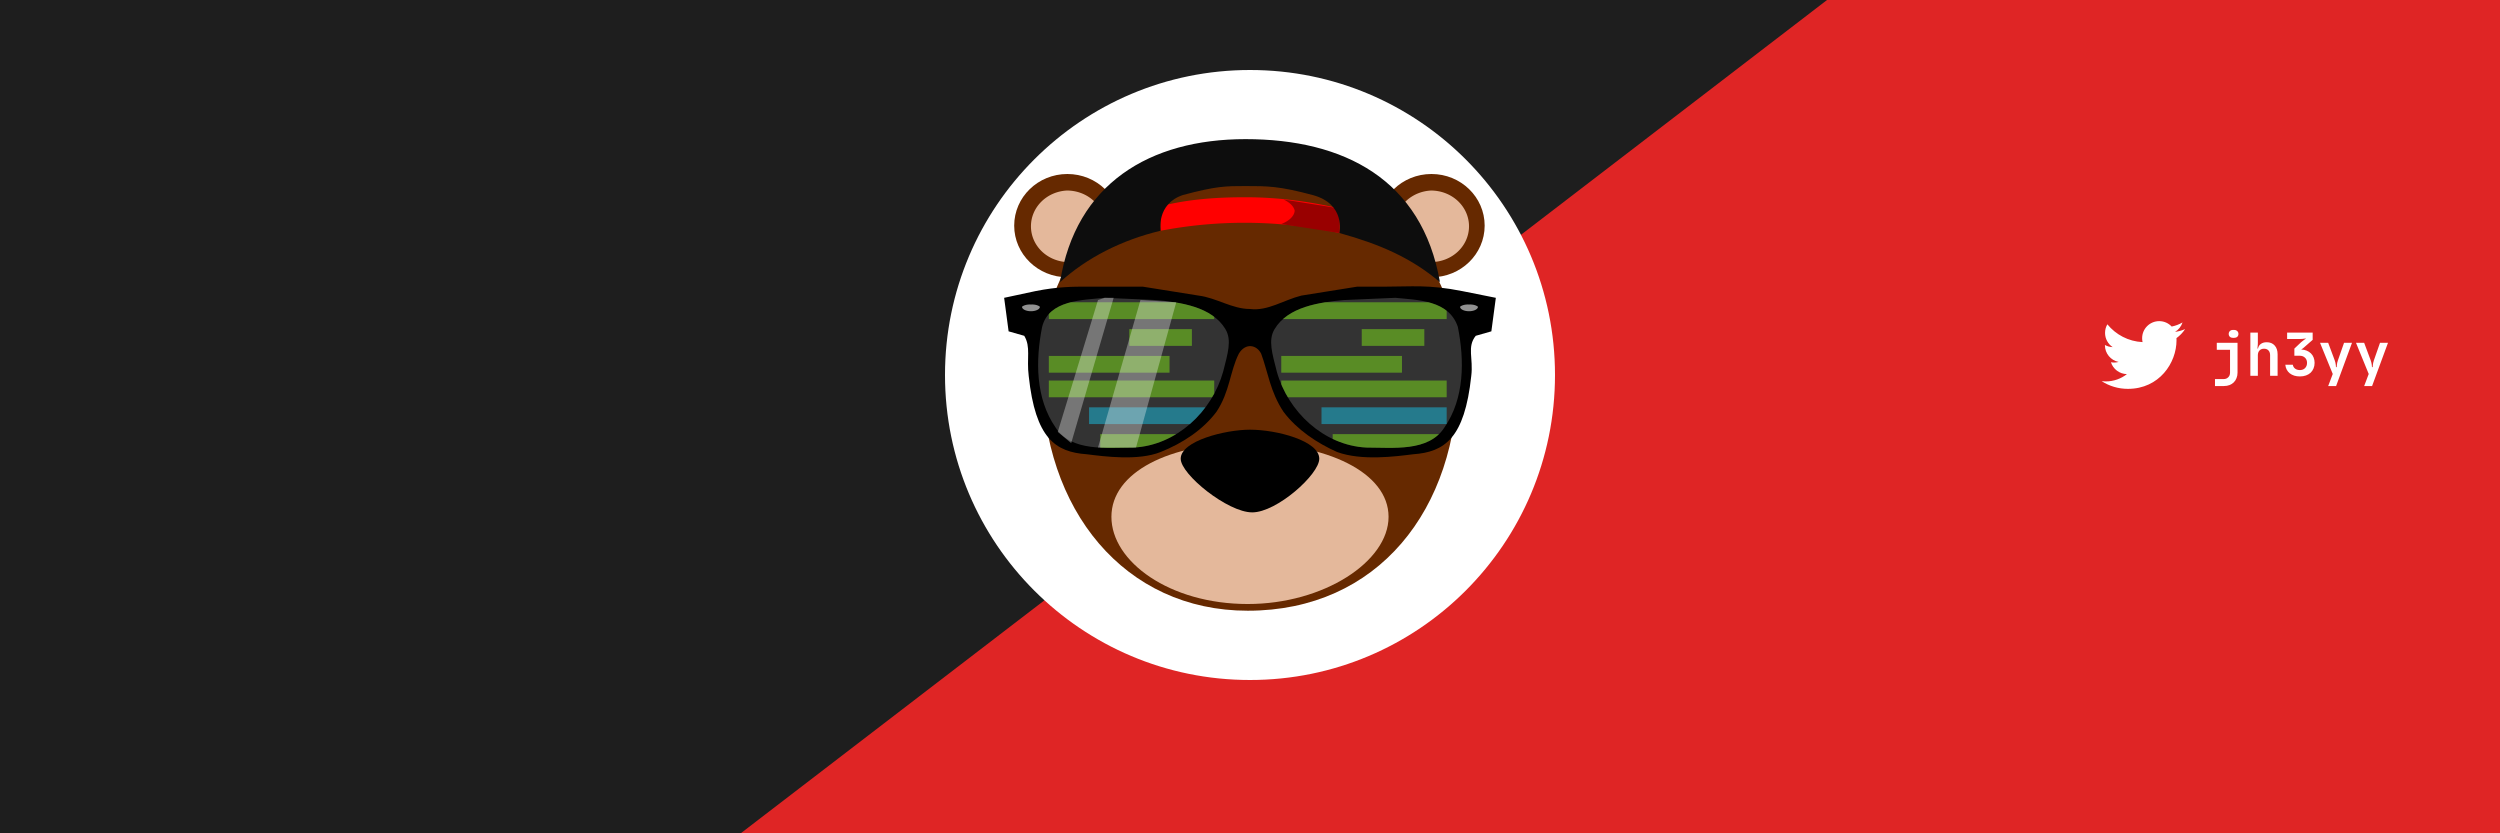 <?xml version="1.0" encoding="UTF-8" standalone="no"?>
<svg
   xmlns:dc="http://purl.org/dc/elements/1.1/"
   xmlns:cc="http://creativecommons.org/ns#"
   xmlns:rdf="http://www.w3.org/1999/02/22-rdf-syntax-ns#"
   xmlns:svg="http://www.w3.org/2000/svg"
   xmlns="http://www.w3.org/2000/svg"
   xmlns:xlink="http://www.w3.org/1999/xlink"
   id="svg50"
   version="1.1"
   fill="none"
   viewBox="0 0 1500 500"
   height="500"
   width="1500">
  <g
     id="g36"
     clip-path="url(#clip0)">
    <rect
       id="rect2"
       fill="#1E1E1E"
       height="500"
       width="1500" />
    <rect
       id="rect4"
       fill="#1E1E1E"
       height="500"
       width="1500" />
    <rect
       id="rect6"
       fill="#DF2525"
       transform="rotate(-37.491 286 621.501)"
       height="759.948"
       width="1614.27"
       y="621.501"
       x="286" />
    <circle
       fill="white"
       id="circle8"
       r="183"
       cy="225"
       cx="750" />
    <g
       id="g32"
       clip-path="url(#clip1)">
      <path
         id="path30"
         fill="white"
         d="M1310.9 197.519C1309.06 198.329 1307.09 198.881 1305.02 199.133C1307.13 197.86 1308.76 195.854 1309.52 193.46C1307.54 194.617 1305.35 195.458 1303.01 195.927C1301.14 193.929 1298.48 192.679 1295.53 192.679C1289.87 192.679 1285.28 197.269 1285.28 202.923C1285.28 203.735 1285.37 204.517 1285.54 205.265C1277.02 204.862 1269.47 200.771 1264.42 194.585C1263.53 196.09 1263.03 197.837 1263.03 199.742C1263.03 203.304 1264.84 206.435 1267.59 208.275C1265.91 208.221 1264.32 207.758 1262.95 206.992V207.119C1262.95 212.087 1266.47 216.231 1271.17 217.175C1270.31 217.406 1269.4 217.531 1268.47 217.531C1267.81 217.531 1267.19 217.469 1266.56 217.352C1267.87 221.421 1271.65 224.387 1276.15 224.471C1272.65 227.219 1268.21 228.856 1263.44 228.856C1262.62 228.856 1261.81 228.808 1261 228.717C1265.56 231.621 1270.93 233.319 1276.74 233.319C1295.61 233.319 1305.91 217.702 1305.91 204.181C1305.91 203.746 1305.91 203.306 1305.88 202.869C1307.88 201.433 1309.63 199.619 1311 197.56L1310.9 197.519Z" />
    </g>
    <path
       id="path34"
       fill="white"
       d="M1328.99 231.62V227.444H1334.17C1335.32 227.444 1336.25 227.084 1336.94 226.364C1337.66 225.668 1338.02 224.744 1338.02 223.592V209.876H1330.07V205.7H1342.52V223.592C1342.52 224.792 1342.32 225.884 1341.91 226.868C1341.53 227.876 1340.98 228.728 1340.26 229.424C1339.56 230.12 1338.71 230.66 1337.7 231.044C1336.72 231.428 1335.61 231.62 1334.39 231.62H1328.99ZM1337.23 200.372C1337.23 199.652 1337.46 199.076 1337.92 198.644C1338.37 198.188 1338.98 197.96 1339.75 197.96H1340.47C1341.24 197.96 1341.86 198.188 1342.34 198.644C1342.82 199.076 1343.06 199.652 1343.06 200.372C1343.06 201.092 1342.82 201.668 1342.34 202.1C1341.86 202.508 1341.24 202.712 1340.47 202.712H1339.75C1338.98 202.712 1338.37 202.496 1337.92 202.064C1337.46 201.632 1337.23 201.068 1337.23 200.372ZM1350.21 199.58H1354.71V205.7C1354.71 206.06 1354.7 206.444 1354.68 206.852C1354.65 207.236 1354.62 207.596 1354.57 207.932C1354.55 208.268 1354.52 208.556 1354.5 208.796C1354.47 209.012 1354.46 209.12 1354.46 209.12H1354.79C1355.03 207.92 1355.6 206.996 1356.51 206.348C1357.43 205.676 1358.6 205.34 1360.04 205.34C1362.03 205.34 1363.62 205.988 1364.79 207.284C1365.97 208.58 1366.56 210.344 1366.56 212.576V225.5H1362.06V213.116C1362.06 211.892 1361.73 210.944 1361.09 210.272C1360.44 209.576 1359.55 209.228 1358.42 209.228C1357.27 209.228 1356.36 209.588 1355.69 210.308C1355.04 211.004 1354.71 211.964 1354.71 213.188V225.5H1350.21V199.58ZM1379.94 225.86C1378.71 225.86 1377.58 225.704 1376.55 225.392C1375.52 225.056 1374.62 224.588 1373.85 223.988C1373.08 223.364 1372.47 222.62 1372.02 221.756C1371.56 220.892 1371.28 219.92 1371.19 218.84H1375.69C1375.83 219.8 1376.29 220.58 1377.06 221.18C1377.85 221.756 1378.81 222.044 1379.94 222.044C1381.23 222.044 1382.26 221.648 1383.03 220.856C1383.82 220.064 1384.22 219.02 1384.22 217.724C1384.22 216.428 1383.81 215.396 1383 214.628C1382.2 213.836 1381.12 213.44 1379.76 213.44H1376.62V209.156L1380.76 205.232C1381.39 204.704 1381.98 204.248 1382.53 203.864C1382.82 203.672 1383.12 203.48 1383.43 203.288V203.072C1383.12 203.144 1382.77 203.192 1382.38 203.216C1381.71 203.336 1380.91 203.396 1379.97 203.396H1372.27V199.58H1387.6V203.9L1382.35 208.508C1382.16 208.676 1381.96 208.832 1381.77 208.976C1381.58 209.12 1381.4 209.252 1381.23 209.372C1381.04 209.492 1380.86 209.6 1380.69 209.696C1381.92 209.744 1383.02 209.972 1384 210.38C1385.01 210.788 1385.86 211.34 1386.56 212.036C1387.28 212.732 1387.82 213.56 1388.18 214.52C1388.56 215.48 1388.76 216.548 1388.76 217.724C1388.76 218.948 1388.54 220.064 1388.11 221.072C1387.7 222.08 1387.11 222.944 1386.34 223.664C1385.58 224.36 1384.65 224.9 1383.57 225.284C1382.49 225.668 1381.28 225.86 1379.94 225.86ZM1392.02 205.7H1396.91L1400.87 216.32C1401.04 216.776 1401.17 217.232 1401.27 217.688C1401.36 218.144 1401.44 218.576 1401.48 218.984C1401.53 219.416 1401.57 219.848 1401.59 220.28H1402.02C1402.05 219.872 1402.08 219.44 1402.13 218.984C1402.18 218.6 1402.24 218.18 1402.31 217.724C1402.41 217.244 1402.54 216.776 1402.71 216.32L1406.42 205.7H1411.2L1401.66 231.62H1396.91L1399.65 224.384L1392.02 205.7ZM1413.6 205.7H1418.5L1422.46 216.32C1422.63 216.776 1422.76 217.232 1422.85 217.688C1422.95 218.144 1423.02 218.576 1423.07 218.984C1423.12 219.416 1423.15 219.848 1423.18 220.28H1423.61C1423.63 219.872 1423.67 219.44 1423.72 218.984C1423.77 218.6 1423.83 218.18 1423.9 217.724C1423.99 217.244 1424.13 216.776 1424.29 216.32L1428 205.7H1432.79L1423.25 231.62H1418.5L1421.23 224.384L1413.6 205.7Z" />
    <g
       transform="matrix(1.341,0,0,1.341,548.842,-974.569)"
       id="g5612">
      <path
         class="bear__fur"
         d="m 243,894 c 0,61 -36,106 -94,106 -55,0 -92,-45 -92,-106 0,-61 38,-86 91,-86 53,0 95,25 95,86 z"
         id="path5562" />
      <path
         class="bear__muzzle"
         d="m 212,958 c 0,20 -29,39 -63,39 -35,0 -61,-19 -61,-39 0,-20 26,-33 61,-33 35,0 63,13 63,33 z"
         id="path5564" />
      <path
         class="bear__nose"
         d="m 181,932 c 0,7 -19,24 -30,24 -11,0 -32,-17 -32,-24 0,-8 20,-13 31,-13 12,0 31,5 31,13 z"
         id="path5566" />
      <ellipse
         class="bear__outer-ear"
         cx="68.3"
         cy="827.7"
         rx="23.8"
         ry="23.1"
         id="ellipse5568" />
      <path
         class="bear__inner-ear"
         d="m 85,826 a 17,16 0 0 0 -17,-14 17,16 0 0 0 -16,16 17,16 0 0 0 16,16 17,16 0 0 0 1,0 l 3,-4 a 66,66 0 0 1 11,-12 z"
         id="path5570" />
      <ellipse
         class="bear__outer-ear"
         ry="23.1"
         rx="23.8"
         cy="827.7"
         cx="-231.2"
         transform="scale(-1,1)"
         id="ellipse5572" />
      <path
         class="bear__inner-ear"
         d="m 215,826 a 17,16 0 0 1 16,-14 17,16 0 0 1 17,16 17,16 0 0 1 -17,16 17,16 0 0 1 -1,0 l -2,-4 a 66,66 0 0 0 -11,-12 z"
         id="path5574" />
      <path
         class="bear__cap-strap"
         d="m 148,815 c -14,0 -26,1 -38,4 v 11 a 199,199 0 0 1 80,1 v -11 c -13,-3 -27,-5 -42,-5 z"
         id="path5576" />
      <path
         class="bear__small-cap-strap"
         d="m 165,816 a 16,8 0 0 1 5,5 16,8 0 0 1 -6,6 l 26,4 v -11 z"
         id="path5578" />
      <path
         class="bear__cap"
         d="m 148,789 c -43,0 -76,20 -83,64 12,-11 28,-19 45,-23 0,0 -2,-12 10,-16 15,-4 19,-4 28,-4 10,0 15,0 30,4 15,4 12,17 12,17 18,5 32,11 45,22 -8,-46 -43,-64 -87,-64 z"
         id="path5580" />
      <circle
         class="bear__eye"
         cx="97.2"
         cy="894.1"
         r="11.2"
         id="circle5582" />
      <circle
         class="bear__eye"
         cy="894.1"
         cx="201.9"
         r="11.2"
         id="circle5584" />
      <path
         style="fill:none;stroke:#e9afaf;stroke-width:3;stroke-linecap:round;stroke-linejoin:round"
         class="bear__eyebrows"
         d="m 97,864 a 21,21 0 0 1 -7,16 21,21 0 0 1 -16,5 m 130,-21 a 21,21 0 0 0 6,16 21,21 0 0 0 16,5"
         id="path5586" />
      <path
         class="shades-frame"
         d="m 77,855 c -6,0 -13,0 -23,2 l -14,3 2,15 7,2 c 3,5 1,10 2,18 3,28 12,34 26,35 8,1 23,3 33,-1 10,-4 19,-10 25,-18 6,-9 6,-18 10,-26 3,-5 8,-4 10,0 3,8 4,17 10,26 6,8 15,14 24,18 11,4 26,2 34,1 14,-1 23,-7 26,-35 1,-8 -2,-13 2,-18 l 7,-2 2,-15 -15,-3 c -15,-3 -23,-2 -34,-2 h -13 l -25,4 c -8,2 -15,7 -23,6 -8,0 -15,-5 -23,-6 l -25,-4 z"
         id="path5588" />
      <path
         style="fill:#333333"
         class="lens"
         d="m 85,860 c -10,1 -25,1 -28,13 -3,15 -3,32 6,45 7,11 23,9 35,9 19,-1 35,-16 40,-34 2,-8 4,-14 1,-19 -6,-10 -20,-12 -31,-13 z"
         id="path5590" />
      <path
         class="shades-dot"
         d="m 56,864 a 4,2 0 0 1 -4,2 4,2 0 0 1 -4,-2 4,2 0 0 1 4,-1 4,2 0 0 1 4,1"
         id="path5592" />
      <path
         style="fill:#333333"
         class="lens"
         d="m 215,860 c 10,1 24,1 28,13 3,15 3,32 -6,45 -7,11 -23,9 -35,9 -19,-1 -35,-16 -40,-34 -2,-8 -4,-14 -1,-19 6,-10 20,-12 31,-13 z"
         id="path5594" />
      <path
         class="shades-dot"
         d="m 244,864 a 4,2 0 0 0 4,2 4,2 0 0 0 4,-2 4,2 0 0 0 -4,-1 4,2 0 0 0 -4,1"
         id="path5596" />
      <g
         clip-path="url(#spec-left)"
         id="g5602">
        <use
           height="100%"
           width="100%"
           y="0"
           x="0"
           xlink:href="#code-block"
           id="use5598" />
        <use
           height="100%"
           width="100%"
           x="0"
           xlink:href="#code-block"
           y="283.5"
           id="use5600" />
      </g>
      <g
         clip-path="url(#spec-right)"
         id="g5608">
        <use
           height="100%"
           width="100%"
           y="0"
           x="0"
           xlink:href="#code-block"
           transform="translate(104)"
           id="use5604" />
        <use
           height="100%"
           width="100%"
           x="0"
           xlink:href="#code-block"
           transform="translate(104)"
           y="283.5"
           id="use5606" />
      </g>
      <path
         class="lens__shine"
         d="m 101,861 -19,66 h 17 l 18,-65 z m -12,-1 h -4 l -3,1 -18,59 6,5 z"
         id="path5610" />
    </g>
  </g>
  <defs
     id="defs48">
    <pattern
       height="1"
       width="1"
       patternContentUnits="objectBoundingBox"
       id="pattern0">
      <use
         id="use38"
         transform="scale(0.005)"
         xlink:href="#image0" />
    </pattern>
    <clipPath
       id="clip0">
      <rect
         id="rect41"
         fill="white"
         height="500"
         width="1500" />
    </clipPath>
    <clipPath
       id="clip1">
      <rect
         id="rect44"
         transform="translate(1261 188)"
         fill="white"
         height="50"
         width="50" />
    </clipPath>
    <style
       type="text/css"
       id="style5503">
         svg {
  --fur: #662900;
  --ear: #e4b89b;
  --cap-strap--large: #f00;
  --cap-strap--small: #900;
  --cap: #0d0d0d;
  --dots: rgba(242,242,242,0.6);
  --frame: #000;
  --shine: rgba(242,242,242,0.35);
  --lens: #595959;
  --code-one: rgba(128,230,25,0.5);
  --code-two: rgba(229,230,25,0.5);
  --code-three: rgba(230,25,128,0.5);
  --code-four: rgba(25,195,230,0.5);
}
.code-block {
  -webkit-animation: read 1s infinite linear;
          animation: read 1s infinite linear;
}
.code-block rect {
  fill: rgba(128,230,25,0.5);
}
.code-block rect:nth-of-type(5) {
  fill: rgba(25,195,230,0.5);
}
.code-block rect:nth-of-type(8),
.code-block rect:nth-of-type(9) {
  fill: rgba(229,230,25,0.5);
}
.code-block rect:nth-of-type(12) {
  fill: rgba(230,25,128,0.5);
}
.bear__fur,
.bear__outer-ear {
  fill: #662900;
}
.bear__inner-ear,
.bear__muzzle {
  fill: #e4b89b;
}
.bear__cap-strap {
  fill: #f00;
}
.bear__small-cap-strap {
  fill: #900;
}
.bear__cap {
  fill: #0d0d0d;
}
.lens {
  fill: #595959;
}
.lens__shine {
  fill: rgba(242,242,242,0.35);
}
.shades-dot {
  fill: rgba(242,242,242,0.6);
}
.bear__nose,
.shades-frame {
  fill: #000;
}
@-webkit-keyframes read {
  to {
    -webkit-transform: translate(0, -283.5px);
            transform: translate(0, -283.5px);
  }
}
@keyframes read {
  to {
    -webkit-transform: translate(0, -283.5px);
            transform: translate(0, -283.5px);
  }
}
   </style>
    <g
       class="code-block"
       id="code-block">
      <rect
         ry="0"
         y="862"
         x="60"
         height="7.5"
         width="74"
         id="rect5505" />
      <rect
         ry="0"
         y="874"
         x="96"
         height="7.5"
         width="28"
         id="rect5507" />
      <rect
         width="54"
         height="7.5"
         x="60"
         y="886"
         ry="0"
         id="rect5509" />
      <rect
         ry="0"
         y="897"
         x="60"
         height="7.5"
         width="74"
         id="rect5511" />
      <rect
         width="56"
         height="7.5"
         x="78"
         y="909"
         ry="0"
         id="rect5513" />
      <rect
         ry="0"
         y="921"
         x="83"
         height="7.5"
         width="51"
         id="rect5515" />
      <rect
         width="51"
         height="7.5"
         x="73"
         y="932"
         ry="0"
         id="rect5517" />
      <rect
         ry="0"
         y="944"
         x="72"
         height="7.5"
         width="62"
         id="rect5519" />
      <rect
         width="74"
         height="7.5"
         x="60"
         y="956"
         ry="0"
         id="rect5521" />
      <rect
         ry="0"
         y="967"
         x="50"
         height="7.5"
         width="84"
         id="rect5523" />
      <rect
         width="64"
         height="7.5"
         x="60"
         y="979"
         ry="0"
         id="rect5525" />
      <rect
         ry="0"
         y="991"
         x="60"
         height="7.5"
         width="74"
         id="rect5527" />
      <rect
         width="41"
         height="7.5"
         x="93"
         y="1003"
         ry="0"
         id="rect5529" />
      <rect
         ry="0"
         y="1014"
         x="66"
         height="7.5"
         width="58"
         id="rect5531" />
      <rect
         width="58"
         height="7.5"
         x="56"
         y="1026"
         ry="0"
         id="rect5533" />
      <rect
         ry="0"
         y="1038"
         x="50"
         height="7.5"
         width="74"
         id="rect5535" />
      <rect
         width="46"
         height="7.5"
         x="88"
         y="1049"
         ry="0"
         id="rect5537" />
      <rect
         ry="0"
         y="1061"
         x="105"
         height="7.5"
         width="19"
         id="rect5539" />
      <rect
         width="38"
         height="7.5"
         x="96"
         y="1073"
         ry="0"
         id="rect5541" />
      <rect
         ry="0"
         y="1084"
         x="73"
         height="7.5"
         width="51"
         id="rect5543" />
      <rect
         ry="0"
         y="1096"
         x="88"
         height="7.5"
         width="26"
         id="rect5545" />
      <rect
         width="56"
         height="7.5"
         x="68"
         y="1108"
         ry="0"
         id="rect5547" />
      <rect
         ry="0"
         y="1120"
         x="100"
         height="7.5"
         width="24"
         id="rect5549" />
      <rect
         width="74"
         height="7.5"
         x="50"
         y="1131"
         ry="0"
         id="rect5551" />
    </g>
    <clipPath
       id="spec-left">
      <path
         d="M85 860c-10 1-25 1-28 13-3 15-3 32 6 45 7 11 23 9 35 9 19-1 35-16 40-34 2-8 4-14 1-19-6-10-20-12-31-13l-23-1z"
         fill="#333"
         id="path5554" />
    </clipPath>
    <clipPath
       id="spec-right">
      <path
         d="M215 860c10 1 24 1 28 13 3 15 3 32-6 45-7 11-23 9-35 9-19-1-35-16-40-34-2-8-4-14-1-19 6-10 20-12 31-13l23-1z"
         fill="#333"
         id="path5557" />
    </clipPath>
  </defs>
</svg>
